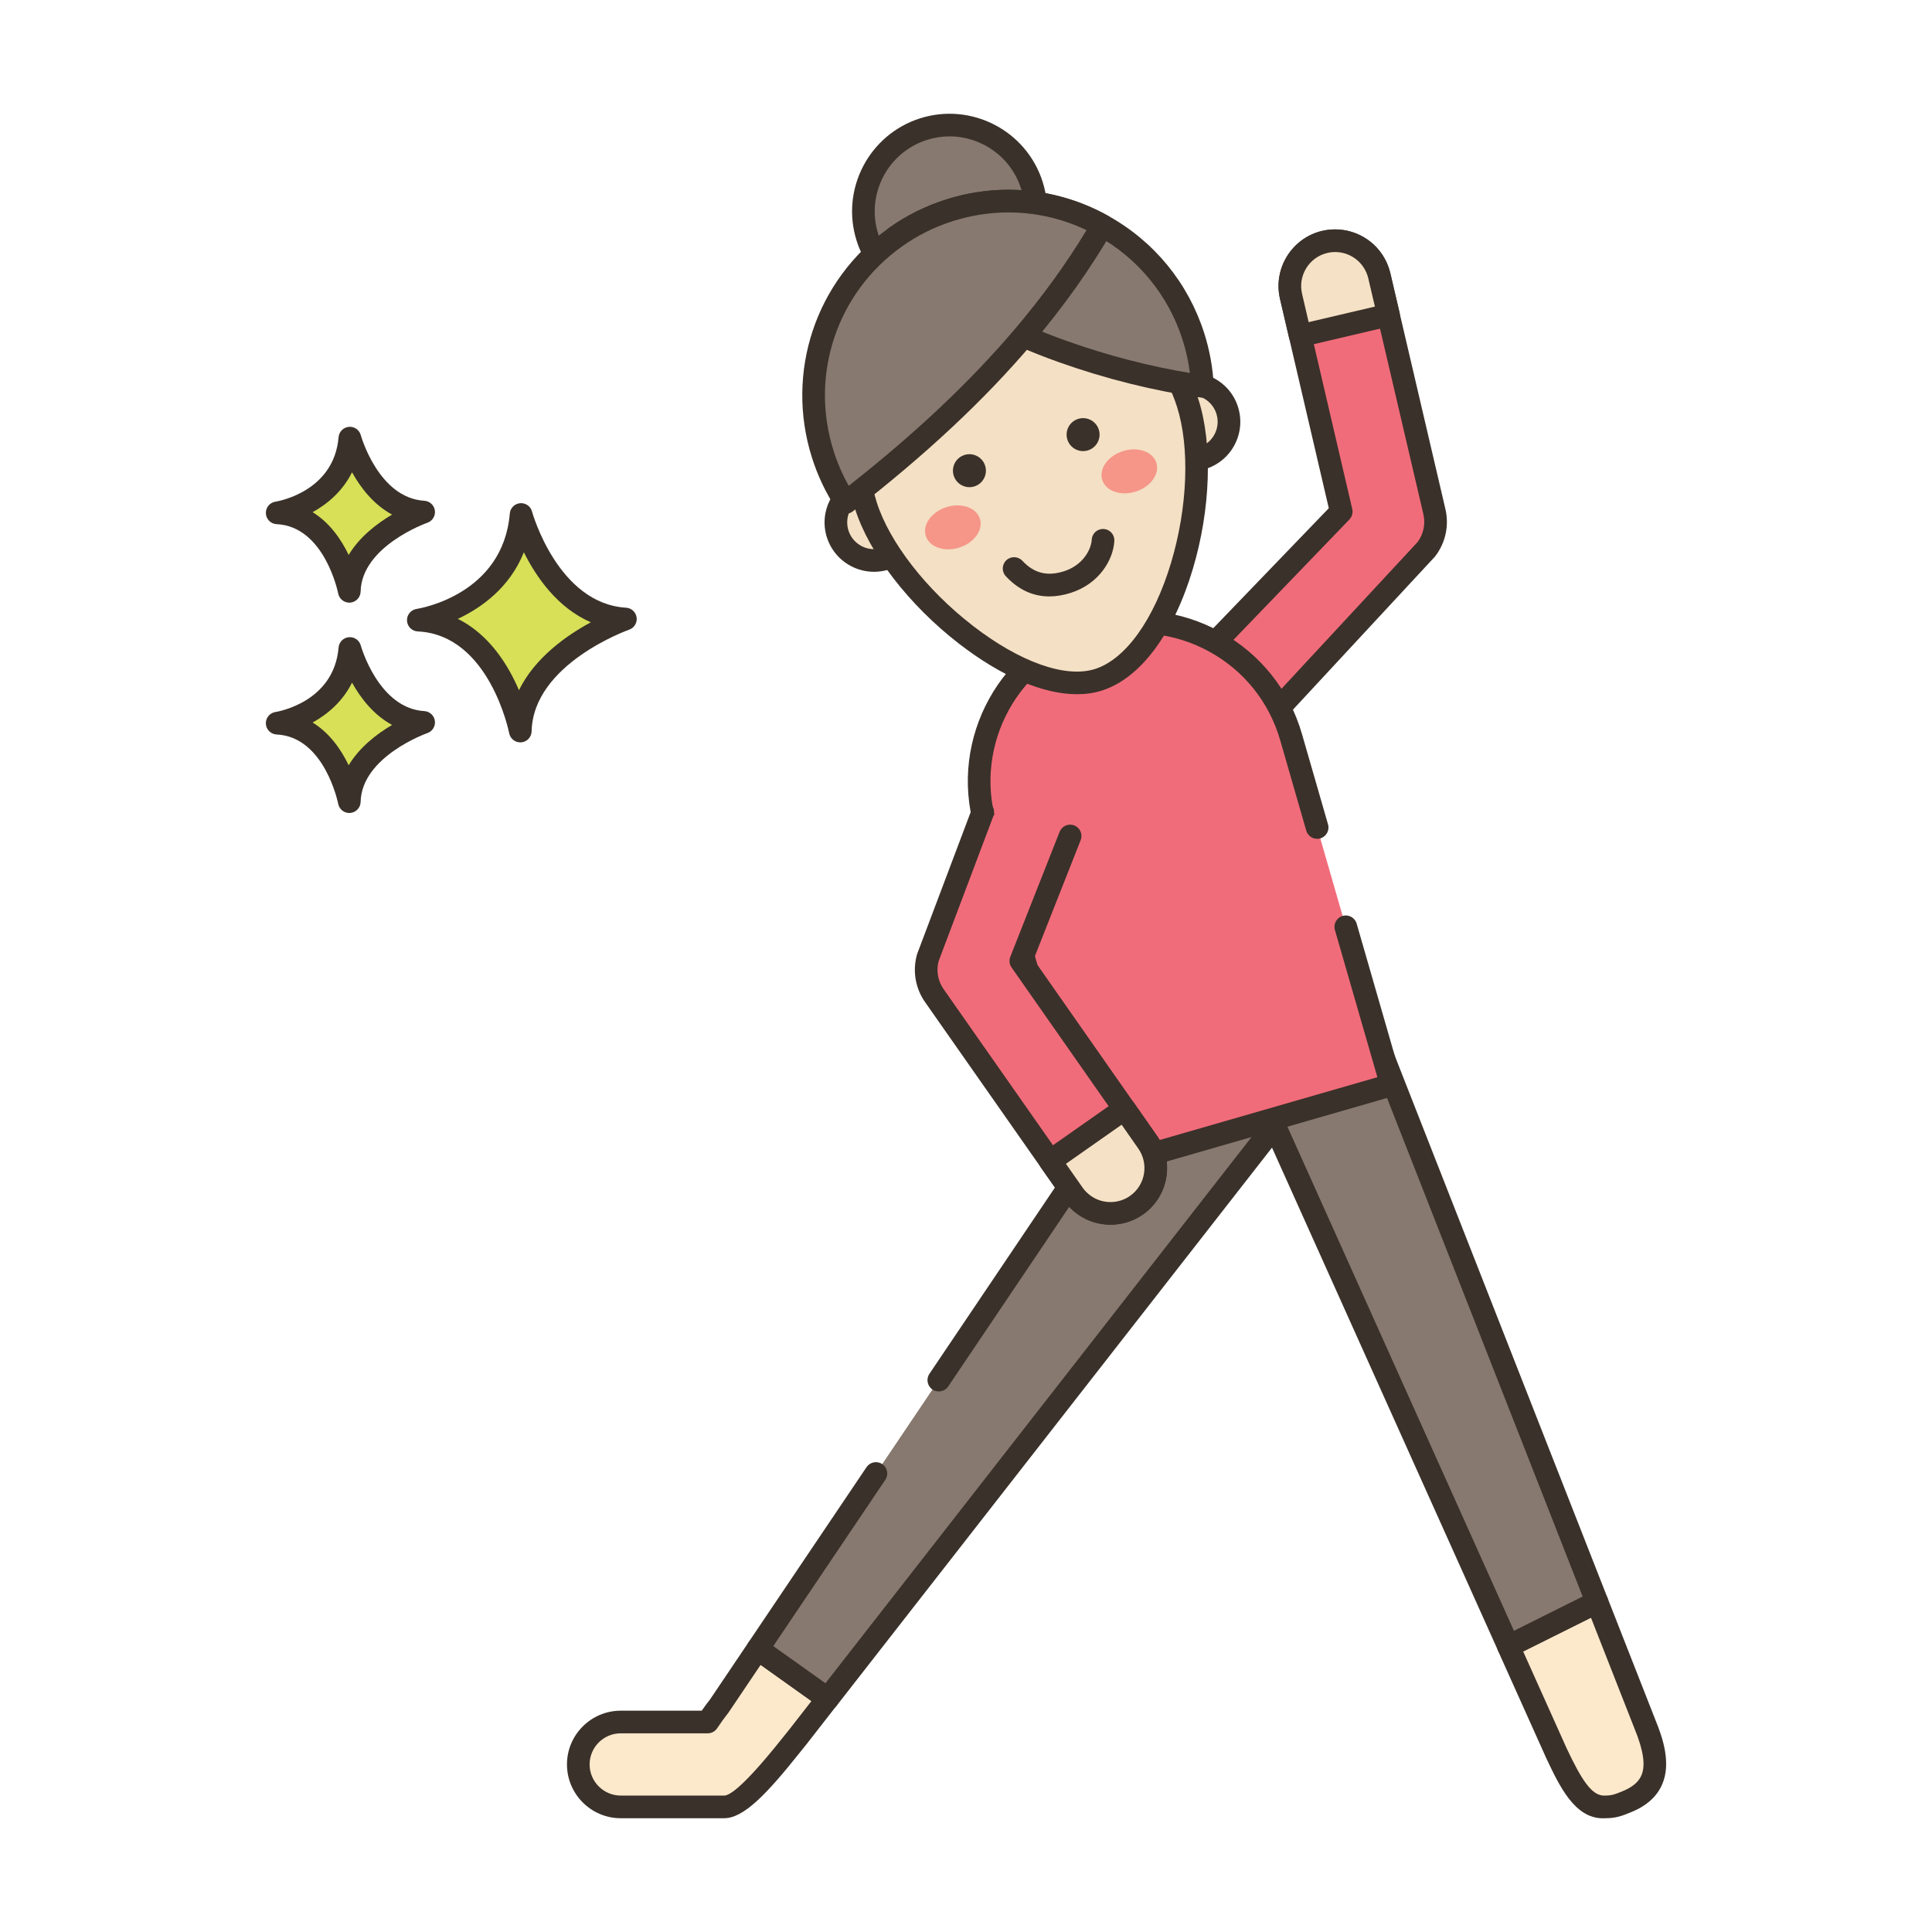 <svg xmlns="http://www.w3.org/2000/svg"  viewBox="0 0 256 256" width="50px" height="50px" fill-rule="evenodd" clip-rule="evenodd"><path fill="#D7E057" d="M69.046,68.172c0,0,3.563,13.236,13.824,13.85c0,0-13.697,4.731-13.928,14.849c0,0-2.696-14.19-13.514-14.7 C55.428,82.171,68.027,80.262,69.046,68.172z"/><path fill="#3A312A" d="M68.941,98.369c-0.713,0-1.335-0.506-1.472-1.218c-0.025-0.13-2.617-13.035-12.111-13.482 c-0.77-0.036-1.387-0.65-1.427-1.421c-0.04-0.77,0.511-1.444,1.273-1.561c0.464-0.072,11.443-1.905,12.348-12.642 c0.061-0.726,0.634-1.301,1.359-1.367c0.734-0.062,1.393,0.399,1.583,1.102c0.033,0.122,3.419,12.202,12.466,12.744 c0.714,0.043,1.297,0.584,1.396,1.292c0.098,0.708-0.319,1.388-0.994,1.622c-0.127,0.045-12.715,4.522-12.919,13.466 c-0.018,0.767-0.61,1.396-1.374,1.46C69.025,98.367,68.982,98.369,68.941,98.369z M60.666,82.003 c2.715,1.351,5.047,3.701,6.883,6.975c0.473,0.843,0.876,1.68,1.217,2.475c2.115-4.325,6.336-7.276,9.524-8.997 c-4.44-1.923-7.253-6.023-8.875-9.277C67.535,77.878,63.78,80.54,60.666,82.003z"/><path fill="#D7E057" d="M46.359,85.926c0,0,2.52,9.362,9.778,9.796c0,0-9.688,3.347-9.851,10.503c0,0-1.907-10.037-9.558-10.397 C36.727,95.827,45.639,94.477,46.359,85.926z"/><path fill="#3A312A" d="M46.284,107.725c-0.713,0-1.337-0.508-1.472-1.22c-0.017-0.087-1.79-8.88-8.155-9.18 c-0.77-0.036-1.387-0.65-1.427-1.421c-0.04-0.769,0.511-1.444,1.273-1.56c0.312-0.049,7.752-1.306,8.362-8.544 c0.061-0.726,0.635-1.303,1.36-1.368c0.726-0.063,1.392,0.399,1.582,1.102l0,0c0.023,0.083,2.341,8.327,8.42,8.691 c0.714,0.043,1.299,0.584,1.396,1.293c0.098,0.709-0.32,1.389-0.996,1.622c-0.085,0.029-8.704,3.102-8.842,9.119 c-0.018,0.768-0.611,1.398-1.376,1.461C46.367,107.723,46.325,107.725,46.284,107.725z M41.425,95.737 c2.287,1.409,3.803,3.644,4.777,5.665c1.454-2.419,3.774-4.18,5.753-5.344c-2.48-1.338-4.192-3.597-5.307-5.604 C45.411,92.936,43.42,94.639,41.425,95.737z"/><path fill="#D7E057" d="M46.359,58.054c0,0,2.52,9.362,9.778,9.796c0,0-9.688,3.346-9.851,10.503c0,0-1.907-10.037-9.558-10.397 C36.727,67.956,45.639,66.606,46.359,58.054z"/><path fill="#3A312A" d="M46.284,79.854c-0.713,0-1.337-0.508-1.472-1.22c-0.017-0.087-1.79-8.88-8.155-9.18 c-0.77-0.036-1.387-0.65-1.427-1.421c-0.04-0.77,0.511-1.444,1.273-1.561c0.312-0.049,7.752-1.306,8.362-8.544 c0.061-0.726,0.635-1.303,1.36-1.368c0.726-0.07,1.392,0.4,1.582,1.102l0,0c0.023,0.083,2.341,8.327,8.42,8.691 c0.714,0.043,1.299,0.584,1.396,1.293c0.098,0.709-0.32,1.389-0.996,1.622c-0.085,0.029-8.704,3.102-8.842,9.119 c-0.018,0.768-0.611,1.397-1.376,1.461C46.367,79.852,46.325,79.854,46.284,79.854z M41.425,67.866 c2.287,1.409,3.803,3.644,4.777,5.665c1.454-2.419,3.774-4.18,5.753-5.344c-2.48-1.338-4.192-3.597-5.307-5.604 C45.411,65.064,43.42,66.768,41.425,67.866z"/><path fill="#FCE8CB" d="M217.967,228.474l-6.36-16.2l-11.452,5.711c-0.09,0.06-0.178,0.123-0.273,0.178l6.334,14.101 c1.98,4.2,3.68,7.33,6.49,7.16c1.14,0,1.77-0.24,2.88-0.7C220.187,236.844,219.857,233.074,217.967,228.474z"/><path fill="#3A312A" d="M212.395,240.934c-3.75,0-5.758-4.26-7.535-8.029l-6.345-14.126c-0.313-0.696-0.052-1.518,0.605-1.906 l0.212-0.141c0.049-0.032,0.101-0.063,0.153-0.089l11.452-5.711c0.376-0.188,0.815-0.208,1.208-0.058 c0.393,0.151,0.705,0.461,0.858,0.853l6.355,16.189c1.028,2.505,2.059,5.728,0.912,8.467c-0.686,1.64-2.071,2.895-4.117,3.73 c-1.21,0.501-2.028,0.811-3.447,0.811C212.602,240.931,212.498,240.934,212.395,240.934z M201.826,218.828l5.759,12.822 c1.953,4.141,3.329,6.34,5.031,6.276c0.942-0.003,1.348-0.153,2.396-0.588c1.306-0.533,2.119-1.225,2.491-2.114 c0.556-1.328,0.262-3.292-0.924-6.18c-0.003-0.008-0.006-0.015-0.009-0.022l-5.761-14.674L201.826,218.828z"/><path fill="#87796F" d="M211.606,212.276l-11.73,5.85l-41.82-93.07c-1.89-4.6,0.31-9.85,4.91-11.74c4.6-1.88,9.86,0.32,11.74,4.92 L211.606,212.276z"/><path fill="#3A312A" d="M199.876,219.626c-0.17,0-0.341-0.029-0.504-0.087c-0.385-0.138-0.696-0.426-0.864-0.798l-41.82-93.069 c-2.218-5.397,0.352-11.543,5.709-13.743c5.364-2.19,11.509,0.384,13.699,5.74l36.908,94.06c0.284,0.724-0.032,1.544-0.727,1.891 l-11.73,5.85C200.335,219.573,200.106,219.626,199.876,219.626z M166.369,114.146c-0.946,0-1.907,0.179-2.835,0.559 c-3.824,1.57-5.66,5.959-4.09,9.781l41.161,91.601l9.104-4.54l-36.399-92.763C172.131,115.9,169.325,114.146,166.369,114.146z"/><path fill="#FCE8CB" d="M109.667,225.084l-3.95,5.07c-1.75,2.11-7.01,9.27-9.76,9.27h-13.7c-3.11,0-5.63-2.52-5.63-5.63 c0-3.1,2.52-5.62,5.63-5.62h11.52c0.45-0.68,0.95-1.39,1.53-2.12l5.1-7.57L109.667,225.084z"/><path fill="#3A312A" d="M95.957,240.924h-13.7c-3.932,0-7.13-3.198-7.13-7.13c0-3.926,3.198-7.12,7.13-7.12h10.725 c0.373-0.537,0.741-1.034,1.114-1.506l5.067-7.521c0.226-0.336,0.578-0.565,0.977-0.638c0.396-0.074,0.809,0.018,1.138,0.254 l9.26,6.6c0.333,0.237,0.555,0.601,0.614,1.005c0.059,0.405-0.05,0.816-0.301,1.139l-3.95,5.07c-0.265,0.32-0.565,0.698-0.917,1.14 C101.593,237.73,98.545,240.924,95.957,240.924z M82.257,229.674c-2.277,0-4.13,1.849-4.13,4.12c0,2.277,1.852,4.13,4.13,4.13h13.7 c0.752,0,2.694-1.314,7.679-7.577c0.366-0.459,0.68-0.854,0.926-1.149l2.96-3.8l-6.732-4.798l-4.239,6.293 c-0.022,0.033-0.045,0.064-0.07,0.096c-0.483,0.607-0.958,1.266-1.454,2.014c-0.278,0.42-0.747,0.672-1.25,0.672H82.257z"/><path fill="#87796F" d="M116.063,195.243l-15.661,23.245l9.272,6.603l58.369-74.819c2.963-3.991,2.129-9.628-1.862-12.591 c-3.99-2.962-9.629-2.13-12.591,1.862l-29.195,43.333L116.063,195.243z"/><path fill="#3A312A" d="M109.673,226.591c-0.302,0-0.605-0.091-0.869-0.278l-9.272-6.602c-0.663-0.472-0.828-1.386-0.374-2.06 l15.662-23.245c0.464-0.688,1.394-0.868,2.083-0.406c0.687,0.463,0.869,1.396,0.406,2.082l-14.845,22.033l6.913,4.922 l57.485-73.687c2.443-3.292,1.747-7.998-1.574-10.464c-1.609-1.194-3.59-1.692-5.567-1.396c-1.982,0.293-3.731,1.34-4.924,2.948 l-29.156,43.277c-0.463,0.688-1.396,0.868-2.082,0.406c-0.688-0.463-0.869-1.395-0.406-2.082l29.195-43.333 c1.71-2.309,4.159-3.775,6.934-4.185c2.777-0.41,5.543,0.284,7.794,1.956c4.649,3.451,5.624,10.04,2.173,14.69l-58.391,74.847 C110.562,226.392,110.121,226.591,109.673,226.591z"/><path fill="#F16C7A" d="M158.888,87.35l18.831-19.554l-6.638-28.483c-0.774-3.227,1.197-6.468,4.419-7.25 c2.53-0.614,5.071,0.478,6.424,2.531c0.369,0.559,0.657,1.196,0.825,1.888l7.303,31.258c0.424,1.751,0.038,3.6-1.051,5.036 l-21.884,23.589L158.888,87.35z"/><path fill="#3A312A" d="M167.117,97.864c-0.002,0-0.004,0-0.006,0c-0.419-0.002-0.819-0.179-1.102-0.488l-8.23-9.015 c-0.533-0.585-0.521-1.482,0.027-2.052l18.266-18.968l-6.453-27.688c-0.962-4.012,1.515-8.074,5.525-9.049 c3.064-0.742,6.293,0.526,8.031,3.164c0.48,0.728,0.826,1.521,1.03,2.357l7.306,31.272c0.529,2.187,0.051,4.48-1.316,6.283 c-0.03,0.039-0.062,0.077-0.096,0.114l-21.884,23.589C167.933,97.69,167.534,97.864,167.117,97.864z M160.944,87.377l6.182,6.772 l20.722-22.336c0.788-1.072,1.06-2.425,0.747-3.722l-7.306-31.269c-0.119-0.486-0.328-0.964-0.617-1.403 c-1.044-1.582-2.983-2.347-4.818-1.898c-2.407,0.584-3.894,3.025-3.314,5.442l6.641,28.491c0.115,0.495-0.028,1.016-0.38,1.381 L160.944,87.377z"/><path fill="#F5E1C5" d="M182.751,36.478c-0.17-0.691-0.457-1.323-0.827-1.887c-1.354-2.054-3.898-3.137-6.422-2.525 c-3.228,0.776-5.197,4.025-4.425,7.243l1.204,5.18l11.701-2.745L182.751,36.478z"/><path fill="#3A312A" d="M172.282,45.989c-0.277,0-0.552-0.077-0.792-0.226c-0.338-0.211-0.58-0.547-0.669-0.935l-1.204-5.181 c-0.964-4.016,1.518-8.076,5.535-9.042c3.063-0.739,6.289,0.525,8.025,3.159c0.48,0.731,0.827,1.522,1.032,2.354 c0.001,0.006,0.003,0.012,0.004,0.017l1.232,5.266c0.189,0.807-0.311,1.613-1.118,1.802l-11.702,2.746 C172.511,45.977,172.396,45.989,172.282,45.989z M176.912,33.396c-0.351,0-0.706,0.041-1.057,0.127 c-2.412,0.579-3.9,3.018-3.319,5.435l0.866,3.728l8.779-2.061l-0.888-3.797c-0.123-0.497-0.333-0.973-0.623-1.413 C179.829,34.139,178.401,33.396,176.912,33.396z"/><path fill="#F16C7A" d="M174.529,109.651l-3.457-11.986c-3.226-11.185-14.907-17.636-26.092-14.411l0,0 c-11.184,3.226-17.636,14.908-14.411,26.092l13.294,46.095l40.503-11.681v0l-6.043-20.954L174.529,109.651z"/><path fill="#3A312A" d="M143.863,156.941c-0.651,0-1.252-0.427-1.441-1.084l-13.294-46.095 c-3.45-11.962,3.475-24.499,15.437-27.949c5.793-1.673,11.893-0.987,17.171,1.93c5.279,2.915,9.106,7.712,10.778,13.506 l3.456,11.986c0.23,0.796-0.23,1.628-1.026,1.857c-0.796,0.23-1.627-0.229-1.857-1.025l-3.457-11.986 c-1.449-5.024-4.768-9.185-9.345-11.712c-4.577-2.528-9.865-3.123-14.89-1.673c-10.372,2.991-16.376,13.862-13.385,24.234 l12.878,44.654l37.621-10.85l-5.628-19.513c-0.23-0.796,0.23-1.628,1.026-1.858c0.798-0.23,1.628,0.23,1.857,1.025l6.043,20.954 c0.11,0.383,0.064,0.793-0.128,1.142c-0.192,0.348-0.515,0.605-0.897,0.716l-40.503,11.681 C144.141,156.923,144,156.941,143.863,156.941z"/><path fill="#F16C7A" d="M141.801,110.771l-6.535,16.562l16.766,23.963c1.92,2.706,1.297,6.448-1.402,8.374 c-2.119,1.512-4.884,1.445-6.905,0.043c-0.551-0.382-1.055-0.865-1.469-1.445l-18.417-26.291c-1.045-1.467-1.376-3.327-0.9-5.065 l7.286-19.308L141.801,110.771z"/><path fill="#3A312A" d="M147.149,162.28c-1.497,0-2.994-0.444-4.278-1.335c-0.717-0.497-1.334-1.104-1.835-1.805l-18.425-26.304 c-1.305-1.831-1.715-4.139-1.118-6.32c0.012-0.046,0.027-0.09,0.043-0.134l7.286-19.309c0.292-0.774,1.155-1.165,1.933-0.874 c0.775,0.292,1.166,1.158,0.874,1.933l-7.259,19.238c-0.333,1.291-0.083,2.648,0.691,3.735l18.424,26.302 c0.292,0.407,0.663,0.772,1.095,1.072c1.558,1.079,3.639,1.066,5.179-0.031c2.017-1.439,2.487-4.258,1.05-6.284l-16.772-23.972 c-0.289-0.413-0.351-0.942-0.167-1.411l6.535-16.562c0.304-0.771,1.174-1.149,1.946-0.845c0.77,0.305,1.148,1.176,0.845,1.946 l-6.239,15.811l16.304,23.303c2.387,3.365,1.6,8.059-1.76,10.455C150.205,161.816,148.677,162.28,147.149,162.28z"/><path fill="#F5E1C5" d="M142.256,158.273c0.415,0.578,0.917,1.058,1.471,1.443c2.022,1.402,4.786,1.46,6.9-0.048 c2.707-1.922,3.325-5.671,1.41-8.37l-3.047-4.359l-9.838,6.905L142.256,158.273z"/><path fill="#3A312A" d="M147.143,162.28c-1.494,0-2.989-0.443-4.271-1.332c-0.718-0.499-1.335-1.104-1.835-1.802 c-0.003-0.004-0.006-0.009-0.009-0.013l-3.104-4.429c-0.475-0.679-0.311-1.613,0.367-2.089l9.838-6.904 c0.327-0.229,0.732-0.314,1.122-0.25c0.393,0.069,0.741,0.292,0.969,0.618l3.046,4.359c2.39,3.368,1.598,8.062-1.771,10.452 C150.198,161.816,148.671,162.28,147.143,162.28z M143.479,157.404c0.299,0.415,0.67,0.778,1.104,1.08 c1.554,1.078,3.632,1.061,5.173-0.037c2.023-1.437,2.496-4.252,1.058-6.28l-2.192-3.137l-7.38,5.18L143.479,157.404z"/><circle cx="125.833" cy="28" r="11.428" fill="#87796F" transform="rotate(-37.401 125.83 28)"/><path fill="#3A312A" d="M125.842,40.929c-5.484,0-10.585-3.52-12.331-9.018c-2.157-6.794,1.616-14.076,8.411-16.233 c6.795-2.153,14.077,1.617,16.233,8.411l0,0c2.156,6.794-1.617,14.076-8.411,16.233C128.449,40.733,127.134,40.929,125.842,40.929z M125.826,18.071c-0.993,0-2.001,0.15-2.997,0.466c-5.218,1.656-8.115,7.249-6.459,12.466c1.656,5.218,7.246,8.113,12.466,6.46 c5.217-1.656,8.115-7.249,6.459-12.466C133.956,20.774,130.037,18.071,125.826,18.071z"/><path fill="#F4E0C4" fill-rule="evenodd" d="M120.618,67.692c0.843,2.657-0.627,5.495-3.284,6.338 c-2.657,0.843-5.495-0.627-6.338-3.284c-0.843-2.657,0.627-5.495,3.284-6.338C116.936,63.565,119.774,65.035,120.618,67.692z" clip-rule="evenodd"/><path fill="#3A312A" d="M115.811,75.767c-2.778,0-5.362-1.782-6.246-4.566c-1.092-3.44,0.819-7.129,4.26-8.222 c1.667-0.528,3.441-0.378,4.994,0.427c1.553,0.805,2.7,2.166,3.229,3.833c1.092,3.44-0.819,7.129-4.26,8.222 C117.131,75.668,116.466,75.767,115.811,75.767z M115.81,65.67c-0.361,0-0.723,0.056-1.077,0.168 c-1.865,0.592-2.9,2.591-2.309,4.454c0.592,1.864,2.591,2.899,4.455,2.309c1.864-0.592,2.9-2.59,2.308-4.454l0,0 c-0.287-0.903-0.908-1.642-1.75-2.077C116.927,65.804,116.371,65.67,115.81,65.67z"/><path fill="#F4E0C4" fill-rule="evenodd" d="M162.609,54.363c0.843,2.657-0.627,5.495-3.284,6.338 c-2.657,0.843-5.495-0.627-6.338-3.284c-0.843-2.657,0.627-5.495,3.284-6.338C158.928,50.236,161.766,51.706,162.609,54.363z" clip-rule="evenodd"/><path fill="#3A312A" d="M157.79,62.441c-1.034,0-2.06-0.248-3.004-0.737c-1.553-0.805-2.699-2.166-3.229-3.832 c-1.092-3.441,0.819-7.13,4.259-8.223c3.44-1.091,7.13,0.819,8.222,4.26c0.529,1.667,0.377,3.44-0.427,4.993 c-0.805,1.554-2.166,2.7-3.833,3.229C159.126,62.338,158.456,62.441,157.79,62.441z M157.795,52.343 c-0.355,0-0.715,0.054-1.071,0.166c-1.864,0.592-2.899,2.591-2.308,4.455c0.287,0.903,0.908,1.641,1.749,2.076 c0.841,0.436,1.802,0.518,2.705,0.231c0.904-0.286,1.641-0.907,2.077-1.749c0.436-0.841,0.518-1.802,0.231-2.705 C160.701,53.309,159.301,52.343,157.795,52.343z"/><path fill="#F4E0C4" d="M157.389,53.45c3.739,11.779-1.867,33.459-11.85,36.628c-9.53,3.025-27.067-11.31-30.805-23.089 c-3.739-11.779,2.779-24.359,14.558-28.098C141.071,35.153,153.65,41.671,157.389,53.45z"/><path fill="#3A312A" d="M142.71,91.988c-4.489,0-10.005-2.336-15.664-6.717c-6.61-5.117-11.876-11.949-13.742-17.828 c-3.983-12.549,2.986-25.998,15.534-29.981c12.546-3.983,25.998,2.987,29.981,15.534c1.886,5.942,1.59,14.536-0.772,22.427 c-2.577,8.608-6.971,14.472-12.055,16.085C144.978,91.83,143.878,91.988,142.71,91.988z M136.047,39.341 c-2.088,0-4.208,0.316-6.302,0.98c-10.972,3.482-17.064,15.242-13.582,26.214c1.691,5.33,6.565,11.6,12.72,16.364 c6.248,4.836,12.305,6.988,16.202,5.749c4.063-1.289,7.834-6.556,10.088-14.086c2.199-7.345,2.5-15.261,0.787-20.658l0,0 C153.142,45.025,144.902,39.341,136.047,39.341z"/><path fill="#3A312A" d="M130.536,61.708c0.365,1.15-0.271,2.378-1.421,2.742c-1.15,0.365-2.378-0.271-2.742-1.421 c-0.365-1.149,0.271-2.377,1.421-2.742C128.944,59.922,130.172,60.558,130.536,61.708z"/><path fill="#3A312A" d="M145.596,56.928c0.365,1.15-0.271,2.378-1.421,2.743c-1.15,0.365-2.377-0.271-2.742-1.421 c-0.365-1.149,0.271-2.377,1.421-2.742C144.004,55.142,145.231,55.778,145.596,56.928z"/><path fill="#F59689" d="M129.845,68.74c0.47,1.481-0.755,3.19-2.735,3.819c-1.98,0.629-3.967-0.062-4.437-1.543 c-0.47-1.481,0.754-3.19,2.735-3.819C127.388,66.569,129.375,67.259,129.845,68.74z"/><path fill="#F59689" d="M153.225,61.319c0.47,1.481-0.755,3.19-2.735,3.819c-1.98,0.629-3.967-0.062-4.437-1.543 c-0.47-1.481,0.755-3.191,2.735-3.819C150.769,59.147,152.755,59.838,153.225,61.319z"/><path fill="#3A312A" d="M139.036,79.028c-2.168,0-4.098-0.893-5.761-2.674c-0.565-0.605-0.533-1.555,0.072-2.12 c0.605-0.567,1.555-0.532,2.12,0.071c1.544,1.653,3.293,2.097,5.508,1.392c2.588-0.821,3.621-2.953,3.684-4.184 c0.042-0.828,0.741-1.46,1.575-1.422c0.827,0.042,1.464,0.747,1.421,1.574c-0.126,2.477-1.987,5.689-5.772,6.892 C140.893,78.871,139.943,79.028,139.036,79.028z"/><path fill="#87796F" d="M158.143,44.62c0.693,2.182,1.08,4.388,1.182,6.573c-6.294-0.898-12.511-2.479-18.481-4.602 c-1.751-0.621-3.493-1.294-5.195-2.052c-2.082-0.911-4.111-1.962-6.029-3.189c-4.177-2.678-7.722-6.152-10.981-9.908 c2.126-1.52,4.525-2.735,7.153-3.569c7.025-2.23,14.299-1.292,20.278,2.016C151.633,32.961,156.069,38.086,158.143,44.62z"/><path fill="#3A312A" d="M159.326,52.692c-0.07,0-0.141-0.005-0.212-0.015c-6.238-0.89-12.554-2.462-18.771-4.674 c-1.984-0.703-3.719-1.39-5.303-2.096c-2.253-0.985-4.351-2.096-6.227-3.295c-3.791-2.431-7.384-5.668-11.306-10.188 c-0.277-0.319-0.406-0.74-0.357-1.16c0.05-0.419,0.274-0.798,0.618-1.044c2.298-1.643,4.846-2.913,7.571-3.778 c7.211-2.289,14.832-1.531,21.458,2.133c6.12,3.381,10.658,8.919,12.776,15.591l0,0c0.72,2.269,1.141,4.608,1.251,6.956 c0.021,0.446-0.159,0.879-0.489,1.18C160.057,52.555,159.696,52.692,159.326,52.692z M120.906,31.738 c3.289,3.636,6.344,6.31,9.524,8.349c1.743,1.114,3.702,2.149,5.821,3.077c1.521,0.679,3.185,1.335,5.095,2.013 c5.41,1.925,10.891,3.349,16.323,4.243c-0.183-1.466-0.503-2.922-0.955-4.346l0,0c-1.885-5.938-5.922-10.865-11.368-13.874 c-5.898-3.262-12.68-3.934-19.099-1.898C124.359,29.9,122.569,30.718,120.906,31.738z"/><path fill="#87796F" d="M146.071,29.888c-3.003,5.191-6.52,10.058-10.421,14.65c-6.916,8.147-15.028,15.419-23.589,22.048 c-1.272-1.93-2.301-4.064-3.035-6.375c-3.469-10.93,0.741-22.461,9.613-28.769c2.126-1.52,4.525-2.735,7.153-3.569 C132.818,25.642,140.092,26.581,146.071,29.888z"/><path fill="#3A312A" d="M112.061,68.086c-0.081,0-0.164-0.007-0.246-0.021c-0.412-0.068-0.777-0.306-1.007-0.654 c-1.371-2.08-2.452-4.351-3.212-6.747c-3.596-11.328,0.493-23.563,10.174-30.445c2.295-1.641,4.843-2.911,7.568-3.776 c7.211-2.289,14.832-1.531,21.458,2.133c0.352,0.194,0.612,0.523,0.719,0.911c0.108,0.389,0.055,0.804-0.147,1.152 c-2.911,5.033-6.47,10.036-10.576,14.87c-6.372,7.507-14.161,14.789-23.813,22.263C112.715,67.977,112.392,68.086,112.061,68.086z M133.632,28.147c-2.469,0-4.954,0.383-7.386,1.154c-2.426,0.77-4.692,1.9-6.734,3.36c-8.617,6.126-12.255,17.014-9.056,27.094 c0.511,1.611,1.184,3.157,2.008,4.613c8.877-6.983,16.099-13.8,22.042-20.802c3.62-4.262,6.799-8.653,9.464-13.073 C140.691,28.937,137.178,28.147,133.632,28.147z"/></svg>